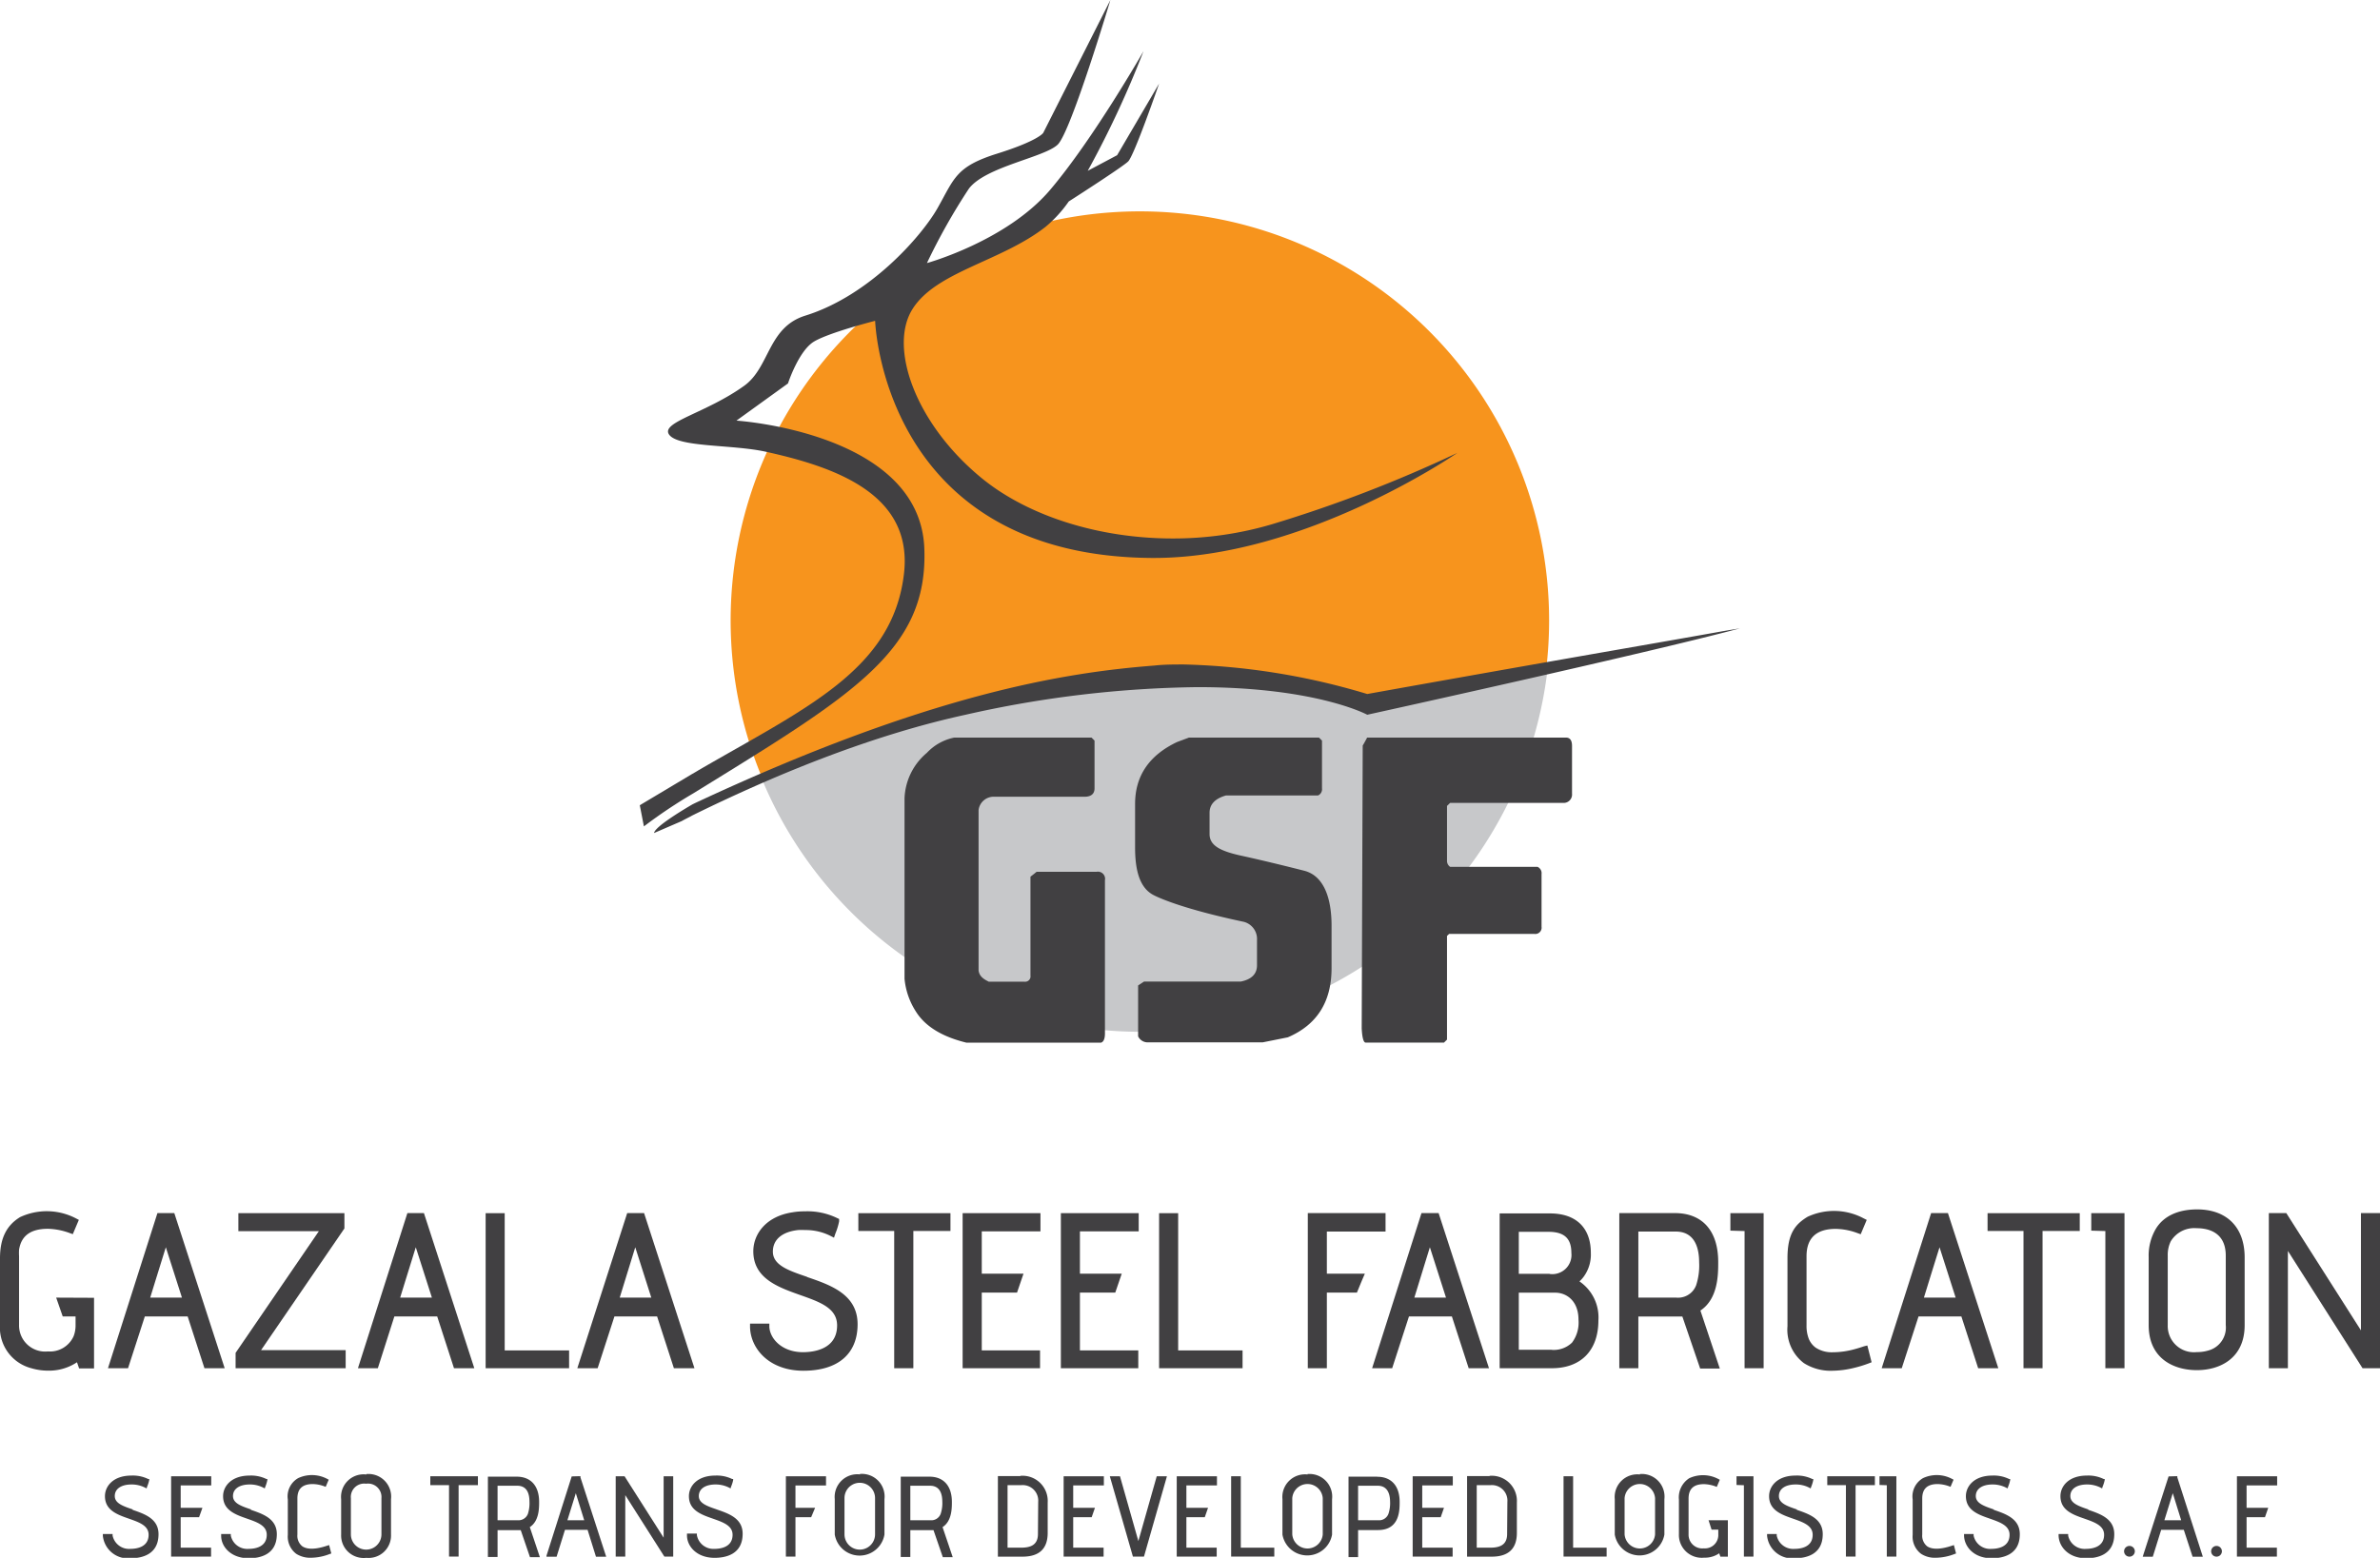 <svg xmlns="http://www.w3.org/2000/svg" xmlns:xlink="http://www.w3.org/1999/xlink" viewBox="0 0 283.46 185.59"><defs><style>.cls-1{fill:none;}.cls-2{fill:#f7941d;}.cls-3{clip-path:url(#clip-path);}.cls-4{fill:#c7c8ca;}.cls-5{fill:#414042;}</style><clipPath id="clip-path"><path class="cls-1" d="M163.05,84.06s-1.51-3.47-23.62-3.47S86,94.15,86,94.15C71.57,141,167.42,140.21,194,115.86s-8.5-36.11-8.5-36.11Z"/></clipPath></defs><g id="Layer_2" data-name="Layer 2"><g id="Layer_1-2" data-name="Layer 1"><path class="cls-2" d="M184.5,73.91a48.74,48.74,0,1,1-48.73-48.73A48.74,48.74,0,0,1,184.5,73.91"/><g class="cls-3"><path class="cls-4" d="M184.64,74A48.81,48.81,0,1,1,135.83,25.3,48.77,48.77,0,0,1,184.64,74"/></g><path class="cls-5" d="M81.19,97.82c.49-.28,1-.51,1.24-.66h0C92.9,92,104.24,87.49,115,85.15a131.39,131.39,0,0,1,27.63-3.29c14.18,0,20.21,3.29,20.21,3.29s33.4-7.34,44.38-10.29c-11.52,2,.13,0,0,0-3.7.61,0,0-14.62,2.55-15.36,2.68-29.76,5.27-29.76,5.27A82.16,82.16,0,0,0,141,79.16c-1.18,0-2.36,0-3.52.13-10.87.84-27,3.44-54.65,16.36h0l-.35.17v0c-1.13.66-4.5,2.68-4.58,3.42"/><path class="cls-5" d="M76.69,98.45a59.69,59.69,0,0,1,5.84-3.91c19.1-11.78,28-17,27.56-29.15-.46-13.89-22.38-15.28-22.38-15.28l6.14-4.43s1.27-3.91,3.12-5,7.26-2.46,7.26-2.46.86,28,32.89,28.25h.33c18,0,36.11-12.51,36.11-12.51a159.91,159.91,0,0,1-22.08,8.5,41.43,41.43,0,0,1-11.81,1.69c-8.72,0-17.1-2.63-22.63-7.09-8-6.49-11.19-15.6-8.41-20.16s10.58-5.71,15.9-9.88A15.15,15.15,0,0,0,127.29,24c1.86-1.19,6.49-4.19,7.08-4.77.73-.74,3.68-9.27,3.68-9.27l-5,8.53-3.5,1.86A117.12,117.12,0,0,0,136.19,6.1s-5.94,10.42-11.12,16.52-14.67,8.72-14.67,8.72a72.58,72.58,0,0,1,5-8.87c2-2.63,9-3.71,10.58-5.25S132.25,0,132.25,0l-8,15.83s-.54.92-5.48,2.47-5.09,2.93-7.1,6.48c-1.88,3.33-8.09,10.44-15.75,12.82-4.48,1.39-4.22,6.13-7.26,8.34-4.58,3.31-10.08,4.36-8.95,5.86s7.43,1.14,11.42,2c8.74,1.91,17.69,5.24,16.52,14.67-1.4,11.39-11.73,15.89-24.54,23.34l-.11.07-.64.37h0L76.2,95.93"/><path class="cls-5" d="M113.64,87.87H130l.36.36v5.69c0,.65-.4,1-1.21,1H118.48a1.81,1.81,0,0,0-1.93,1.58v19.12c.1.8.81,1.12,1.21,1.33H122a.64.64,0,0,0,.73-.73V104.44c.17-.13.3-.22.73-.58h7.14a.85.85,0,0,1,1,1v18.27c0,.61-.16,1-.48,1.09h-16q-4.41-1.07-6.06-3.75a8.7,8.7,0,0,1-1.33-3.87V95.13a7.42,7.42,0,0,1,2.66-5.44,6.1,6.1,0,0,1,3.27-1.82"/><path class="cls-5" d="M141.6,87.87h15.49l.36.36v5.69a.81.81,0,0,1-.48.85H146c-1.29.37-1.94,1.06-1.94,2.06v2.54c0,1.34,1.24,2,3.63,2.54.6.13,3.18.69,7.63,1.82,2.46.62,3.27,3.48,3.27,6.53v5.09q0,6-5.21,8.23l-3,.6H136.64a1.26,1.26,0,0,1-1.09-.72V117.4l.7-.46.87,0h10.65c1.29-.26,1.94-.91,1.94-1.94v-3a2.11,2.11,0,0,0-1.57-2.18c-7.26-1.53-10.29-2.91-10.9-3.27-1.56-.91-2.05-3-2.05-5.57v-5.2c0-3.32,1.65-5.79,5-7.38Z"/><path class="cls-5" d="M162.81,87.87H186.5c.49,0,.73.33.73,1v5.69a1,1,0,0,1-1.09,1.09H172.71l-.37.36v6.54a.86.86,0,0,0,.37.72h10.41a.82.82,0,0,1,.48.85v6.29a.75.75,0,0,1-.85.85H172.59l-.25.24v12.35l-.36.36h-9.32c-.26,0-.42-.56-.48-1.69L162.3,89v-.18c.26-.43.38-.68.51-.91"/><path class="cls-5" d="M6.69,154.59h0l.78,2.24H9v1.06a3.53,3.53,0,0,1-.23,1.29A3.08,3.08,0,0,1,5.71,161a3.11,3.11,0,0,1-3.44-3.17v-8.18a5.94,5.94,0,0,1,0-.76c.26-1.68,1.39-2.5,3.44-2.5a8,8,0,0,1,2.57.5l.39.14.72-1.7h0l-.36-.19A7.52,7.52,0,0,0,2.39,145C.76,146,0,147.54,0,149.91v7.9A5,5,0,0,0,3.73,163a7,7,0,0,0,2,.29,6,6,0,0,0,3.44-1l.25.73H11.2v-8.41Z"/><path class="cls-5" d="M19.75,148.59l1.92,6H17.89l.54-1.75Zm-1-4.07h0L12.86,163h2.39l2-6.17h5.1l2,6.17h2.41l-6-18.48Z"/><path class="cls-5" d="M49.52,148.59l1.92,6H47.66l.54-1.75Zm-1-4.07h0L42.63,163H45l1.14-3.57.83-2.6h5.1l2,6.17h2.42l-6-18.48Z"/><path class="cls-5" d="M77.57,154.59H73.81l1.85-6ZM74.7,144.52h0L68.76,163h2.42l2-6.17h5.08l2,6.17h2.45l-6-18.48Z"/><path class="cls-5" d="M96.11,152.11c-2.18-.74-4.06-1.38-4.06-3,0-1.43,1.09-2.36,3-2.57a7.33,7.33,0,0,1,.83,0,6.56,6.56,0,0,1,3,.68l.45.23v0l0,0,.16-.48a7.68,7.68,0,0,0,.45-1.47v-.28l-.24-.11a8.11,8.11,0,0,0-3.86-.8,8.41,8.41,0,0,0-1.47.12c-3.19.49-4.65,2.63-4.65,4.64,0,3.25,3,4.29,5.55,5.2,2.38.84,4.43,1.56,4.43,3.63,0,2.87-2.83,3.19-4.07,3.19-2.44,0-3.91-1.55-4-3l0-.4h-2.3l0,.44c.08,2.57,2.3,5.17,6.36,5.17h0c4.1,0,6.45-2,6.45-5.54s-3.18-4.66-6-5.62"/><polygon class="cls-5" points="102.23 144.53 102.23 144.53 102.23 146.65 106.5 146.65 106.5 163 106.51 163 108.78 163 108.78 146.65 113.2 146.65 113.2 146.65 113.2 144.53 102.23 144.53 102.23 144.53"/><polygon class="cls-5" points="114.65 144.53 114.65 163 123.87 163 123.87 163 123.87 160.88 116.93 160.88 116.93 153.99 121.13 153.99 121.13 153.99 121.67 152.41 121.9 151.74 116.93 151.74 116.93 146.7 123.92 146.7 123.92 146.7 123.92 144.53 114.65 144.53 114.65 144.53"/><polygon class="cls-5" points="126.35 144.53 126.35 163 135.56 163 135.57 163 135.57 160.88 128.62 160.88 128.62 153.99 132.82 153.99 132.83 153.99 133.21 152.88 133.6 151.74 133.6 151.74 133.6 151.74 128.62 151.74 128.62 146.7 135.61 146.7 135.62 146.7 135.62 144.53 126.35 144.53 126.35 144.53"/><polygon class="cls-5" points="140.32 144.53 138.05 144.53 138.05 144.53 138.05 163 147.99 163 147.99 160.88 140.32 160.88 140.32 144.53"/><polygon class="cls-5" points="158.03 151.74 158.03 146.72 165.02 146.72 165.02 146.72 165.02 146.72 165.02 144.52 155.76 144.52 155.76 144.53 155.76 163 158.03 163 158.03 153.99 161.61 153.99 162.2 152.56 162.55 151.75 162.55 151.74 158.03 151.74"/><path class="cls-5" d="M170.3,148.59l1.92,6h-3.77l1.41-4.58Zm-1-4.07h0L163.42,163h2.39l2-6.17h5.11l2,6.17h2.42l-6-18.48Z"/><path class="cls-5" d="M184.79,160.8h-3.9V154h4.33c1.38,0,2.78,1,2.78,3.22a4,4,0,0,1-.77,2.73,3.13,3.13,0,0,1-2.44.86m-.23-9.06h-3.67v-5h3.52c1.89,0,2.74.78,2.74,2.51a2.28,2.28,0,0,1-2.59,2.51m3.54.9a3.84,3.84,0,0,0,.48-.52,4.46,4.46,0,0,0,.89-2.89c0-3-1.77-4.7-4.86-4.7h-6V163h6.22c3.47,0,5.54-2.13,5.54-5.69a5.19,5.19,0,0,0-2.28-4.67"/><path class="cls-5" d="M199.68,154.59h-4.55v-7.87h4.45c2.3,0,2.79,2,2.79,3.66a7.59,7.59,0,0,1-.36,2.74,2.34,2.34,0,0,1-.37.64,2.31,2.31,0,0,1-2,.83m5-4.25c0-3.7-1.88-5.82-5.16-5.82h-6.62V163h2.27v-6.16h4.53c.24,0,.48,0,.71,0l2.12,6.2h2.34l-2.31-6.91c2.12-1.4,2.12-4.32,2.12-5.75"/><polygon class="cls-5" points="206.09 144.53 206.09 144.53 206.09 146.61 207.78 146.66 207.78 163 210.05 163 210.05 144.53 210.05 144.53 206.09 144.53 206.09 144.53"/><path class="cls-5" d="M222,160.39c-.41.14-.8.26-1.18.36a9.88,9.88,0,0,1-2.57.35,3.47,3.47,0,0,1-2-.55,2.46,2.46,0,0,1-.82-1.05,4.2,4.2,0,0,1-.27-1.59v-8.25c0-2.17,1.17-3.26,3.49-3.26a7.74,7.74,0,0,1,2.57.5l.39.14h0l.72-1.71-.36-.18a7.49,7.49,0,0,0-6.69-.19c-1.47.9-2.39,2-2.39,4.93V158a5,5,0,0,0,1.95,4.39,5.94,5.94,0,0,0,3.4.91,11.21,11.21,0,0,0,2.54-.33,14.24,14.24,0,0,0,1.77-.54l.36-.14-.51-2Z"/><path class="cls-5" d="M231,148.59l1.92,6h-3.78l.87-2.82Zm-1-4.07h0L224.11,163h2.39l2-6.17h5.1l2,6.17H238l-6-18.48Z"/><polygon class="cls-5" points="236.72 144.53 236.72 144.53 236.72 146.65 241 146.65 241 163 243.27 163 243.27 163 243.27 146.65 247.7 146.65 247.7 146.65 247.7 144.53 236.72 144.53 236.72 144.53"/><polygon class="cls-5" points="249.07 144.53 249.07 144.53 249.07 146.61 250.75 146.66 250.75 163 253.03 163 253.03 144.53 249.07 144.53 249.07 144.53"/><path class="cls-5" d="M261.63,161.08a3.12,3.12,0,0,1-3.45-3.19v-8.31a3.7,3.7,0,0,1,.36-1.7,3.27,3.27,0,0,1,3.08-1.56c1.3,0,3.47.42,3.47,3.27v8.27a2.83,2.83,0,0,1-1.8,2.94,4.7,4.7,0,0,1-1.66.28m.05-17c-2.29,0-4,.81-4.91,2.3a6.25,6.25,0,0,0-.86,3.39v8.1c0,4,3,5.36,5.74,5.36h0c2.75,0,5.69-1.41,5.69-5.36v-8.07c0-3.58-2.12-5.72-5.66-5.72"/><polygon class="cls-5" points="281.19 144.52 281.19 144.53 281.19 144.53 281.19 158.49 272.3 144.52 270.23 144.52 270.23 144.53 270.22 144.53 270.22 163 270.23 163 272.49 163 272.49 163 272.49 149.03 281.38 163 281.39 163 283.46 163 283.46 163 283.46 144.52 281.19 144.52"/><polygon class="cls-5" points="31.09 160.85 41.02 146.35 41.02 146.35 41.02 144.53 28.39 144.53 28.39 146.67 28.39 146.67 28.39 146.67 37.98 146.67 28.06 161.17 28.06 161.18 28.06 163 41.17 163 41.17 163 41.17 160.85 41.17 160.85 31.09 160.85"/><polygon class="cls-5" points="60.11 144.53 60.11 144.53 57.84 144.53 57.84 144.53 57.84 163 67.78 163 67.78 160.88 60.11 160.88 60.11 144.53"/><path class="cls-5" d="M15.8,179.82h0c-1.15-.39-2.13-.73-2.13-1.59s.77-1.38,2-1.38a3.46,3.46,0,0,1,1.57.36l.22.11.07-.23a4,4,0,0,0,.24-.76v-.13l-.12,0a4.15,4.15,0,0,0-2-.41c-2.17,0-3.15,1.27-3.15,2.45,0,1.68,1.46,2.2,2.87,2.69,1.2.42,2.33.82,2.33,1.91,0,1.52-1.51,1.68-2.16,1.68a2,2,0,0,1-2.13-1.58v-.19H12.25v.21a3,3,0,0,0,3.29,2.68c1.25,0,3.34-.37,3.34-2.87,0-1.84-1.64-2.4-3.09-2.9"/><polygon class="cls-5" points="20.38 175.87 20.38 185.44 25.14 185.44 25.14 184.38 21.52 184.38 21.52 180.75 23.71 180.75 24.11 179.63 21.52 179.63 21.52 176.96 25.16 176.96 25.16 175.87 20.38 175.87"/><path class="cls-5" d="M29.89,179.82h0c-1.15-.39-2.14-.73-2.14-1.59s.77-1.38,2-1.38a3.46,3.46,0,0,1,1.57.36l.21.11.08-.23a4.11,4.11,0,0,0,.23-.76v-.13l-.11,0a4.17,4.17,0,0,0-2-.41c-2.17,0-3.16,1.27-3.16,2.45,0,1.68,1.47,2.2,2.88,2.69,1.2.42,2.32.82,2.32,1.91,0,1.52-1.5,1.68-2.15,1.68a2,2,0,0,1-2.13-1.58v-.19H26.34v.21c0,1.33,1.19,2.68,3.29,2.68,1.25,0,3.34-.37,3.34-2.87,0-1.84-1.64-2.4-3.09-2.9"/><path class="cls-5" d="M39,184.13c-1.38.47-2.41.49-3,.08a1.59,1.59,0,0,1-.58-1.39v-4.3c0-1.16.6-1.72,1.84-1.72a4.18,4.18,0,0,1,1.34.26l.19.07.36-.85-.17-.09a3.88,3.88,0,0,0-3.46-.1,2.5,2.5,0,0,0-1.24,2.55v4.2a2.58,2.58,0,0,0,1,2.27,3.09,3.09,0,0,0,1.76.47,6.29,6.29,0,0,0,2.24-.45l.18-.06-.26-1Z"/><path class="cls-5" d="M41.79,178.48a1.59,1.59,0,0,1,1.81-1.72,1.6,1.6,0,0,1,1.83,1.72v4.31a1.82,1.82,0,0,1-3.64,0Zm1.84-2.82a2.69,2.69,0,0,0-3,2.94v4.22a2.68,2.68,0,0,0,3,2.77,2.67,2.67,0,0,0,2.94-2.77v-4.21a2.7,2.7,0,0,0-2.93-3"/><polygon class="cls-5" points="51.25 175.87 51.25 176.93 53.48 176.93 53.48 185.44 54.62 185.44 54.62 176.93 56.92 176.93 56.92 175.87 51.25 175.87"/><path class="cls-5" d="M63.06,178.89a4.18,4.18,0,0,1-.18,1.44,1.19,1.19,0,0,1-1.23.78H59.26V177h2.33c1.22,0,1.47,1,1.47,1.92m1.15,0c0-1.91-1-3-2.67-3H58.11v9.57h1.15v-3.2h2.37l.39,0,1.1,3.22H64.3l-1.2-3.58c1.11-.72,1.11-2.25,1.11-3"/><path class="cls-5" d="M68.58,177.89l1,3.22h-2Zm-.49-2-3,9.44,0,.13h1.2l1-3.21h2.69l1,3.21H72.2L69.13,176l0-.14Z"/><polygon class="cls-5" points="79.04 175.87 79.04 183.19 74.41 175.91 74.38 175.87 73.33 175.87 73.33 185.44 74.47 185.44 74.47 178.12 79.1 185.4 79.13 185.44 80.18 185.44 80.18 175.87 79.04 175.87"/><path class="cls-5" d="M85.36,179.82h0c-1.14-.39-2.13-.73-2.13-1.59s.77-1.38,2-1.38a3.52,3.52,0,0,1,1.57.36l.21.11.07-.23a4,4,0,0,0,.24-.76v-.13l-.12,0a4.15,4.15,0,0,0-2-.41c-2.17,0-3.15,1.27-3.15,2.45,0,1.68,1.46,2.2,2.88,2.69,1.19.42,2.32.82,2.32,1.91,0,1.52-1.5,1.68-2.15,1.68A2,2,0,0,1,83,182.89l0-.19H81.82v.21c0,1.33,1.19,2.68,3.29,2.68,1.25,0,3.34-.37,3.34-2.87,0-1.84-1.65-2.4-3.1-2.9"/><polygon class="cls-5" points="93.6 175.87 93.6 185.44 94.74 185.44 94.74 180.75 96.61 180.75 97.08 179.63 94.74 179.63 94.74 176.97 98.38 176.97 98.38 175.87 93.6 175.87"/><path class="cls-5" d="M104.22,178.48v4.31a1.82,1.82,0,0,1-3.64,0v-4.32a1.82,1.82,0,0,1,3.64,0m-1.8-2.82a2.7,2.7,0,0,0-3,2.94v4.22a3,3,0,0,0,5.92,0v-4.21a2.7,2.7,0,0,0-2.93-3"/><path class="cls-5" d="M112.23,178.89a4,4,0,0,1-.19,1.44,1.18,1.18,0,0,1-1.23.78h-2.39V177h2.34c1.21,0,1.47,1,1.47,1.92m1.14,0c0-1.91-1-3-2.67-3h-3.42v9.57h1.14v-3.2h2.38l.38,0,1.11,3.22h1.18l-1.21-3.58c1.11-.72,1.11-2.25,1.11-3"/><path class="cls-5" d="M123.62,182.75c0,1.45-1.09,1.63-2.05,1.63H120v-7.45h1.65a1.85,1.85,0,0,1,2,2Zm-2.1-6.9h-2.67v9.6h2.93c2,0,3-.95,3-2.83V179a3,3,0,0,0-3.24-3.18"/><polygon class="cls-5" points="126.68 175.87 126.68 185.44 131.44 185.44 131.44 184.38 127.82 184.38 127.82 180.75 130.02 180.75 130.41 179.63 127.82 179.63 127.82 176.96 131.47 176.96 131.47 175.87 126.68 175.87"/><polygon class="cls-5" points="137.77 175.87 135.58 183.59 133.41 175.94 133.39 175.87 132.18 175.87 134.89 185.3 134.93 185.44 136.25 185.44 138.91 176.13 138.98 175.87 137.77 175.87"/><polygon class="cls-5" points="140.15 175.87 140.15 185.44 144.91 185.44 144.91 184.38 141.3 184.38 141.3 180.75 143.49 180.75 143.88 179.63 141.3 179.63 141.3 176.96 144.94 176.96 144.94 175.87 140.15 175.87"/><polygon class="cls-5" points="146.63 175.87 146.63 185.44 151.77 185.44 151.77 184.38 147.78 184.38 147.78 175.87 146.63 175.87"/><path class="cls-5" d="M153.91,178.48a1.82,1.82,0,0,1,3.63,0v4.31a1.82,1.82,0,0,1-3.63,0Zm1.83-2.82a2.7,2.7,0,0,0-3,2.94v4.22a3,3,0,0,0,5.91,0v-4.21a2.7,2.7,0,0,0-2.93-3"/><path class="cls-5" d="M165.56,178.89a4,4,0,0,1-.19,1.44,1.18,1.18,0,0,1-1.23.78h-2.39V177h2.33c1.22,0,1.48,1.05,1.48,1.92m-1.53-3h-3.42v9.58h1.14v-3.22h2.37c2.58,0,2.58-2.35,2.58-3.35,0-1.92-1-3-2.67-3"/><polygon class="cls-5" points="168.25 175.87 168.25 185.44 173.01 185.44 173.01 184.38 169.39 184.38 169.39 180.75 171.59 180.75 171.98 179.63 169.39 179.63 169.39 176.96 173.03 176.96 173.03 175.87 168.25 175.87"/><path class="cls-5" d="M179.5,182.75c0,1.45-1.09,1.63-2.05,1.63h-1.57v-7.45h1.65a1.85,1.85,0,0,1,2,2Zm-2.1-6.9h-2.67v9.6h2.93c2,0,3-.95,3-2.83V179a3,3,0,0,0-3.24-3.18"/><polygon class="cls-5" points="186.22 175.87 186.22 185.44 191.35 185.44 191.35 184.38 187.36 184.38 187.36 175.87 186.22 175.87"/><path class="cls-5" d="M193.49,178.48a1.82,1.82,0,0,1,3.63,0v4.31a1.82,1.82,0,0,1-3.63,0Zm1.83-2.82a2.7,2.7,0,0,0-3,2.94v4.22a3,3,0,0,0,5.91,0v-4.21a2.7,2.7,0,0,0-2.93-3"/><path class="cls-5" d="M203.85,182.23h.8v.57a1.59,1.59,0,0,1-1.73,1.66,1.63,1.63,0,0,1-1.81-1.67v-4.26c0-1.15.6-1.72,1.83-1.72a4.29,4.29,0,0,1,1.35.26l.18.07.36-.85-.17-.09a3.91,3.91,0,0,0-3.46-.1,2.71,2.71,0,0,0-1.24,2.55v4.11a2.72,2.72,0,0,0,3,2.81,3,3,0,0,0,1.8-.52l.14.4h.89v-4.34h-2.3Z"/><polygon class="cls-5" points="206.82 175.87 206.82 176.91 207.7 176.94 207.7 185.44 208.84 185.44 208.84 175.87 206.82 175.87"/><path class="cls-5" d="M214,179.82l0,.09,0-.09c-1.15-.39-2.13-.73-2.13-1.59s.76-1.38,2-1.38a3.46,3.46,0,0,1,1.57.36l.21.11.08-.23a4.11,4.11,0,0,0,.23-.76v-.13l-.11,0a4.17,4.17,0,0,0-2-.41c-2.17,0-3.15,1.27-3.15,2.45,0,1.68,1.46,2.2,2.87,2.69,1.2.42,2.32.82,2.32,1.91,0,1.52-1.5,1.68-2.15,1.68a2,2,0,0,1-2.13-1.58v-.19h-1.15v.21a3,3,0,0,0,3.29,2.68c1.25,0,3.34-.37,3.34-2.87,0-1.84-1.64-2.4-3.09-2.9"/><polygon class="cls-5" points="217.63 175.87 217.63 176.93 219.85 176.93 219.85 185.44 221 185.44 221 176.93 223.3 176.93 223.3 175.87 217.63 175.87"/><polygon class="cls-5" points="223.85 175.87 223.85 176.91 224.72 176.94 224.72 185.44 225.86 185.44 225.86 175.87 223.85 175.87"/><path class="cls-5" d="M232.52,184.13c-1.37.47-2.41.49-3,.08a1.61,1.61,0,0,1-.58-1.39v-4.3c0-1.16.61-1.72,1.84-1.72a4.29,4.29,0,0,1,1.35.26l.18.07.36-.85-.17-.09a3.88,3.88,0,0,0-3.46-.1,2.52,2.52,0,0,0-1.24,2.55v4.2a2.56,2.56,0,0,0,1,2.27,3,3,0,0,0,1.76.47,6.33,6.33,0,0,0,2.24-.45l.17-.06-.26-1Z"/><path class="cls-5" d="M237.45,179.82l0,.1,0-.1c-1.14-.39-2.13-.73-2.13-1.59s.77-1.38,2-1.38a3.52,3.52,0,0,1,1.57.36l.21.11.08-.23a4.11,4.11,0,0,0,.23-.76v-.13l-.12,0a4.15,4.15,0,0,0-2-.41c-2.16,0-3.15,1.27-3.15,2.45,0,1.68,1.46,2.2,2.88,2.69,1.19.42,2.32.82,2.32,1.91,0,1.52-1.51,1.68-2.15,1.68a2,2,0,0,1-2.13-1.58l0-.19h-1.14v.22c.05,1.32,1.19,2.67,3.3,2.67,1.25,0,3.34-.37,3.34-2.86,0-1.85-1.65-2.41-3.1-2.91"/><path class="cls-5" d="M248.71,179.82l0,.09,0-.09c-1.14-.39-2.13-.73-2.13-1.59s.77-1.38,2-1.38a3.52,3.52,0,0,1,1.57.36l.21.11.07-.23a4,4,0,0,0,.24-.76v-.13l-.12,0a4.15,4.15,0,0,0-2-.41c-2.17,0-3.15,1.27-3.15,2.45,0,1.68,1.46,2.2,2.88,2.69,1.19.42,2.32.82,2.32,1.91,0,1.52-1.51,1.68-2.15,1.68a2,2,0,0,1-2.13-1.58l0-.19h-1.14v.21c.05,1.33,1.2,2.68,3.3,2.68,1.25,0,3.33-.37,3.33-2.87,0-1.84-1.64-2.4-3.09-2.9"/><path class="cls-5" d="M253.63,184.17a.64.64,0,1,0,.63.64.64.64,0,0,0-.63-.64"/><path class="cls-5" d="M258.78,177.89l1,3.22h-2Zm-.5-2-3,9.31-.08.26h1.2l1-3.21h2.69l1.05,3.21h1.22L259.32,176l0-.14Z"/><path class="cls-5" d="M264,184.17a.64.64,0,1,0,.63.64.64.64,0,0,0-.63-.64"/><polygon class="cls-5" points="266.42 175.87 266.42 185.44 271.18 185.44 271.18 184.38 267.57 184.38 267.57 180.75 269.76 180.75 270.15 179.63 267.57 179.63 267.57 176.96 271.21 176.96 271.21 175.87 266.42 175.87"/></g></g></svg>